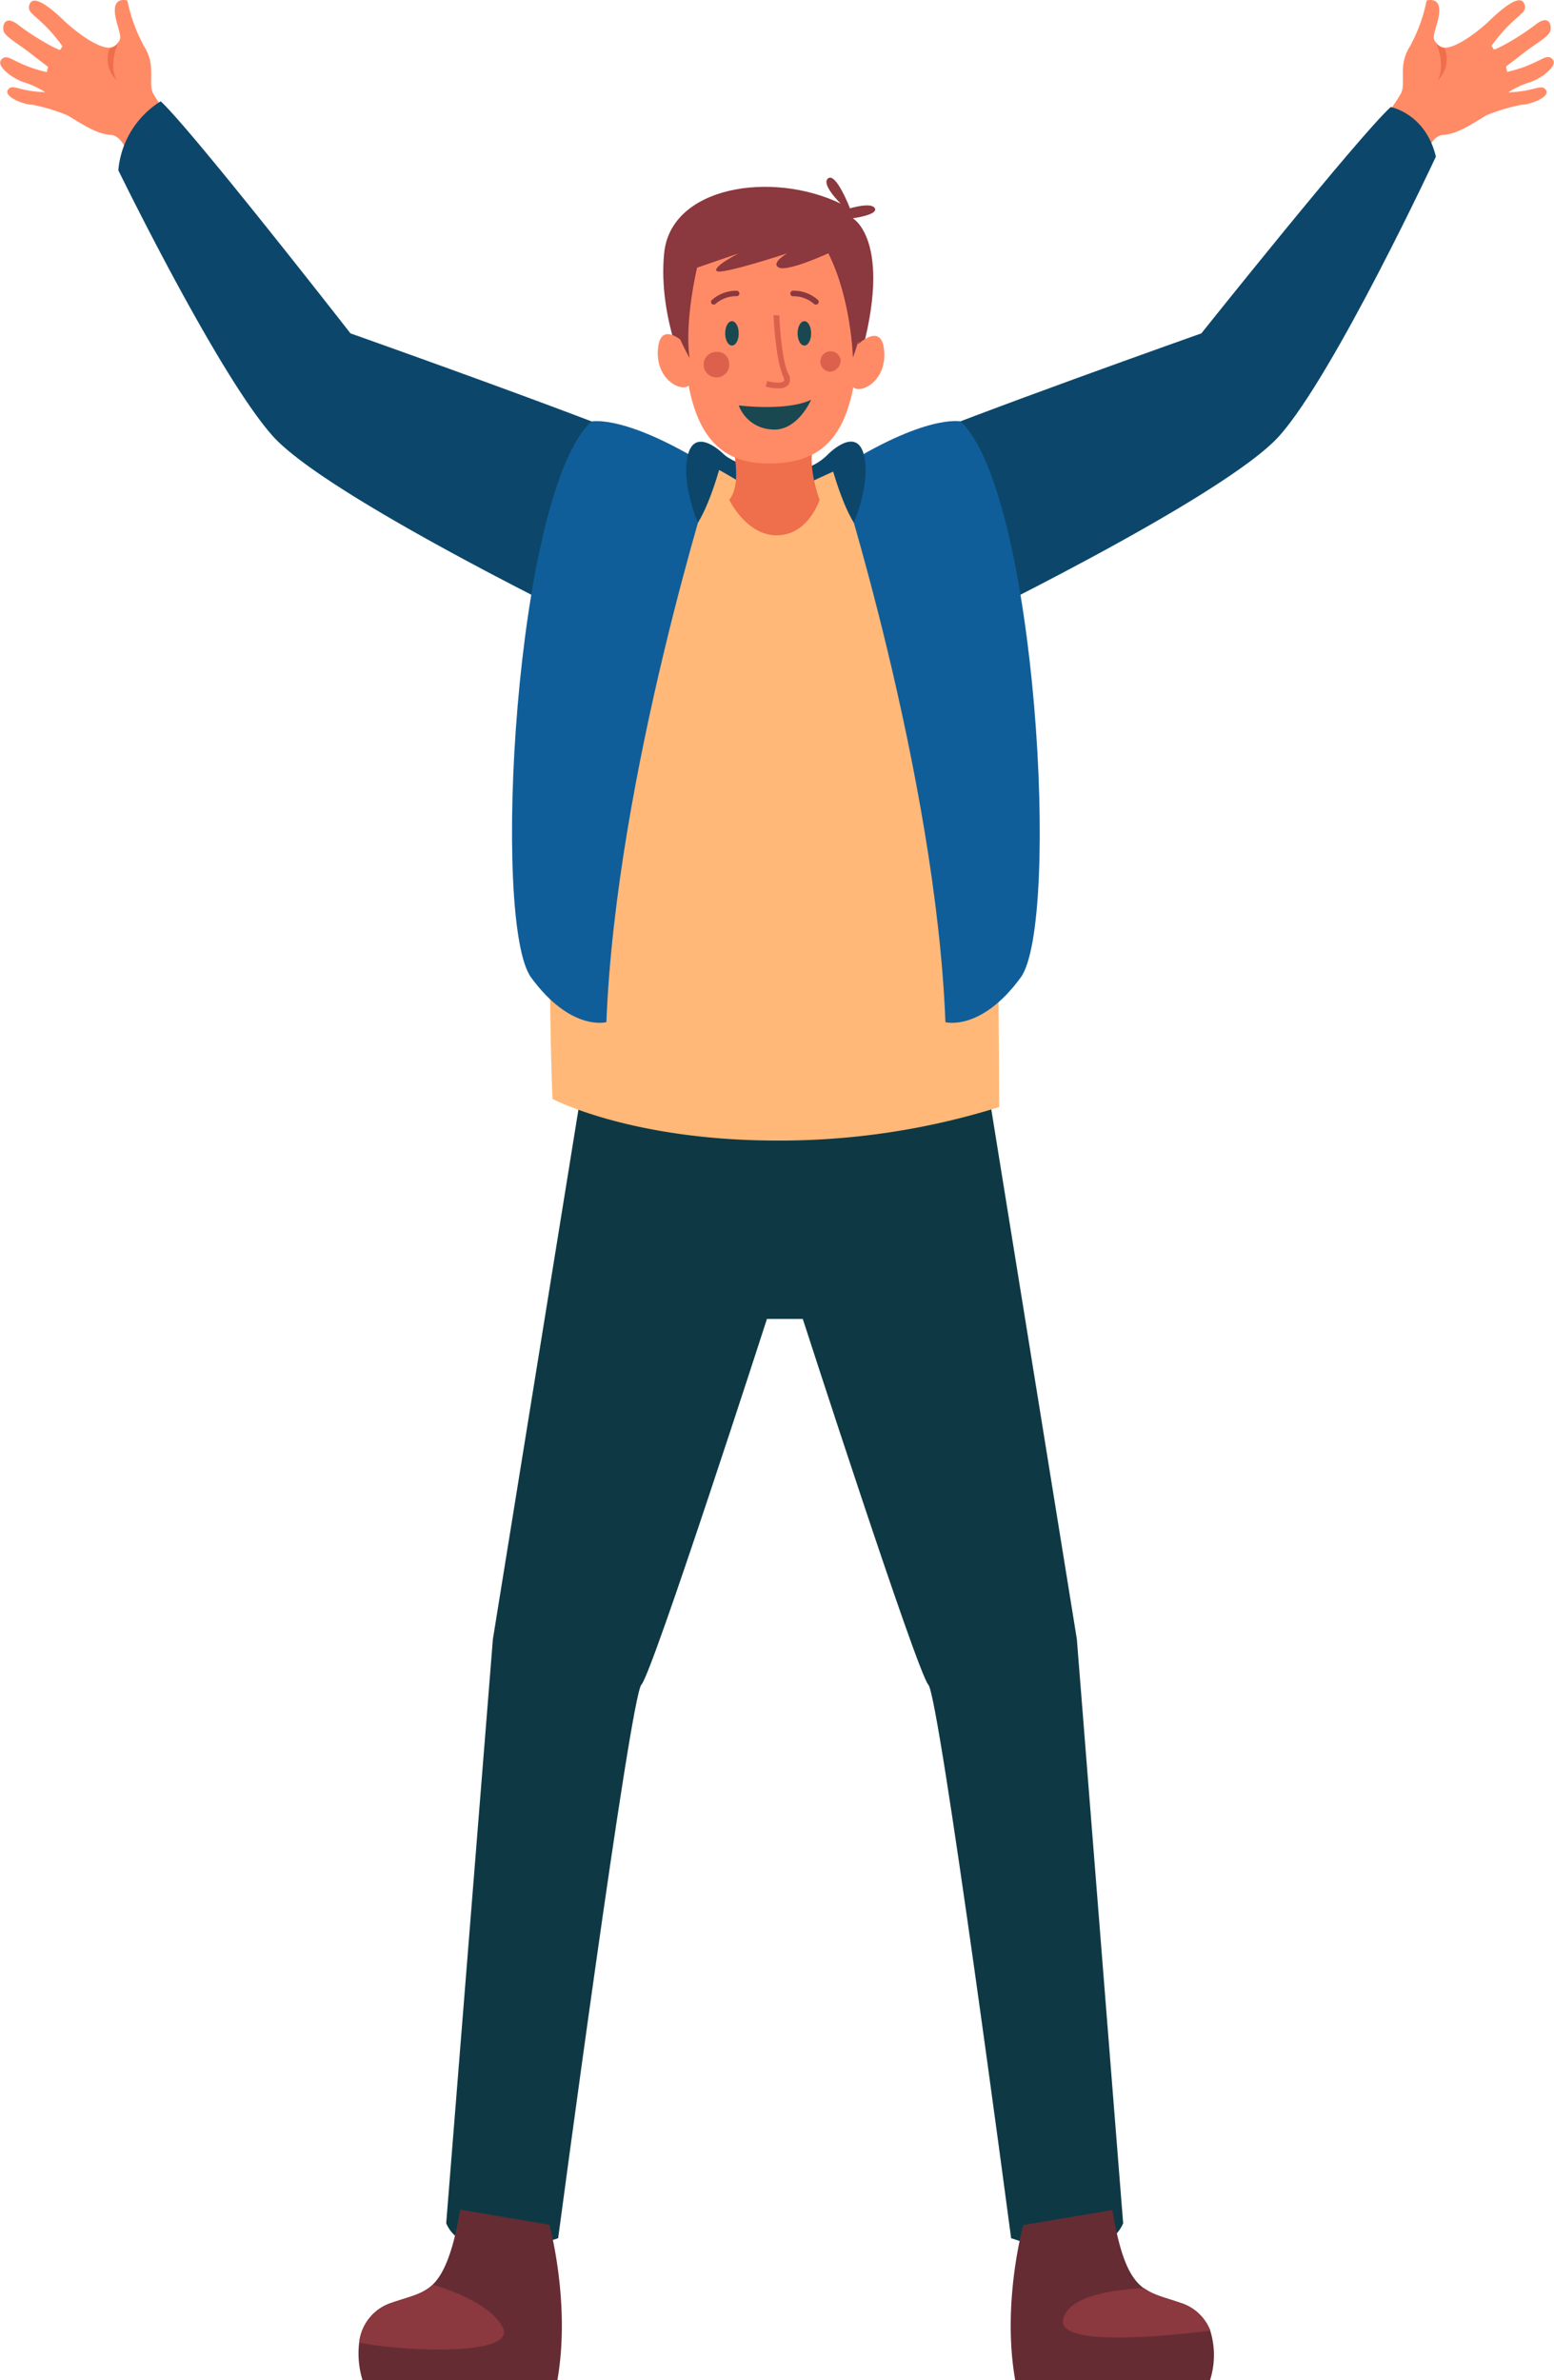 <svg xmlns="http://www.w3.org/2000/svg" viewBox="0 0 206.45 316.21"><defs><style>.cls-1{fill:#ff8b66;}.cls-2{fill:#ef6e4b;}.cls-3{fill:#0e3944;}.cls-4{fill:#0c476b;}.cls-5{fill:#ffb878;}.cls-6{fill:#8b383e;}.cls-7{fill:#db614d;}.cls-8{fill:#1a4850;}.cls-9{fill:#105e99;}.cls-10{fill:#662c33;}</style></defs><g id="Layer_2" data-name="Layer 2"><g id="OBJECTS"><path class="cls-1" d="M4.3,13.92A23.88,23.88,0,0,1,9,15.34c2.58,1.59,4,2.45,5.73,2.59S17.15,21,17.15,21s6.73,1.47,7.11-2.77c0,0-3.76-5.32-4-6-.53-1.43.44-3.58-1.07-6A21.41,21.41,0,0,1,16.92.07s-1.49-.47-1.65,1,.94,3.52.66,4.16a1.33,1.33,0,0,1-.2.35.06.06,0,0,0,0,0,1.64,1.64,0,0,1-1.14.75h-.11C12.79,6.34,9.84,4,8.62,2.85,6.94,1.23,4.5-.86,3.94.55S5.23,1.88,8.3,6.15L8,6.59c.21.32-3-1.3-5.62-3.32C.59,1.88.22,3.53.53,4.25S2.83,6.1,4.1,7.13L6.38,8.88l-.17.7c-4.4-1-5.09-2.62-6-1.7S2,10.66,3.41,11A12.22,12.22,0,0,1,6,12.24c-3.51-.08-4.37-1.2-4.95-.3S3.09,13.9,4.3,13.92Z"/><path class="cls-2" d="M15.5,10.67c-1.07-2,.07-4.72.22-5a1.64,1.64,0,0,1-1.14.75A3.87,3.87,0,0,0,15.5,10.67Z"/><path class="cls-1" d="M202.15,13.92a23.88,23.88,0,0,0-4.72,1.42c-2.58,1.59-4,2.45-5.72,2.59S189.3,21,189.3,21s-6.72,1.47-7.1-2.77c0,0,3.76-5.32,4-6,.53-1.43-.44-3.58,1.07-6A21.41,21.41,0,0,0,189.53.07s1.49-.47,1.66,1-.95,3.52-.67,4.16a1.33,1.33,0,0,0,.2.35.06.06,0,0,1,0,0,1.66,1.66,0,0,0,1.15.75h.1c1.68,0,4.64-2.37,5.85-3.53,1.68-1.62,4.13-3.71,4.68-2.3s-1.29,1.33-4.36,5.6l.31.44c-.2.32,3-1.3,5.62-3.32,1.78-1.39,2.16.26,1.85,1s-2.3,1.85-3.58,2.88l-2.27,1.75.16.7c4.4-1,5.09-2.62,6-1.7S204.44,10.66,203,11a12.22,12.22,0,0,0-2.62,1.26c3.51-.08,4.37-1.2,5-.3S203.37,13.9,202.15,13.92Z"/><path class="cls-2" d="M191,10.67c1.06-2-.08-4.72-.23-5a1.66,1.66,0,0,0,1.15.75A3.89,3.89,0,0,1,191,10.67Z"/><path class="cls-3" d="M143.06,217.77l-12.92-80-25.87,2.89L78.4,137.78l-12.92,80-6.2,77.58s2,6.43,14.87,2c0,0,9.58-72,11.06-73.54s16.68-48.59,16.68-48.59h4.76s15.2,47,16.68,48.59,11,73.54,11,73.54c12.91,4.44,14.88-2,14.88-2Z"/><path class="cls-4" d="M96.12,60.32c1.63,1.59,9.67,4.45,13.92,0l2.88,2.82s-3.29,7.72-9,8S94,64.26,94,64.26Z"/><path class="cls-4" d="M118.89,59.44c9.62-4.14,40.71-15.15,40.71-15.15s20.89-26.18,25.16-30.07c0,0,4.62.84,6,6.59,0,0-13.45,28.82-20.77,37.07S125.6,84,125.6,84Z"/><path class="cls-5" d="M85.21,58.85c2.86-1.81,17.23,7.81,17.23,7.81s18.69-9.93,23.07-8c0,0,4,5.29,5.54,18.89s1.69,69.53,1.69,69.53a97.41,97.41,0,0,1-29.55,4.45C83.82,151.52,73.4,146,73.4,146S69.94,68.51,85.21,58.85Z"/><path class="cls-2" d="M96.88,57.4s2.07,6.51,0,9c0,0,2.15,4.51,6,4.71,4.46.23,6-4.71,6-4.71s-2.36-6.28,0-8.49Z"/><path class="cls-6" d="M91.72,51s-4.36-8.38-3.49-17.34,14.36-11,23.45-6.61c0,0-2.7-2.64-1.64-3.37s2.88,4,2.88,4,2.87-.88,3.31,0S113.29,29,113.29,29s5.87,3.25.38,20.58Z"/><path class="cls-1" d="M91.06,45.68s-3.24-3.24-3.64.55c-.47,4.39,3.52,6.16,4.3,4.76S91.06,45.68,91.06,45.68Z"/><path class="cls-1" d="M113.8,45.91s3.25-3.24,3.65.55c.46,4.39-3.52,6.16-4.3,4.76S113.8,45.91,113.8,45.91Z"/><path class="cls-1" d="M102.09,61.58c-7.2,0-11.27-4.71-11.27-18.82,0-7.28,3.7-11.75,11.77-11.75s11.47,4.47,11.47,11.75C114.06,57.92,109.53,61.58,102.09,61.58Z"/><path class="cls-7" d="M111.68,47.79a1.53,1.53,0,0,1-1.41,1.6,1.36,1.36,0,1,1,1.41-1.6Z"/><path class="cls-7" d="M96.86,48.19a1.7,1.7,0,1,1-1.58-1.44A1.53,1.53,0,0,1,96.86,48.19Z"/><path class="cls-6" d="M108.38,40.47a.38.38,0,0,1-.26-.11,4.12,4.12,0,0,0-2.77-1A.35.35,0,0,1,105,39a.37.37,0,0,1,.35-.38,4.84,4.84,0,0,1,3.31,1.23.36.36,0,0,1,0,.51A.35.35,0,0,1,108.38,40.47Z"/><path class="cls-6" d="M94.82,40.47a.35.35,0,0,1-.25-.1.35.35,0,0,1,0-.51,4.81,4.81,0,0,1,3.31-1.23.37.37,0,0,1,.35.38.36.36,0,0,1-.37.34,4.17,4.17,0,0,0-2.77,1A.38.38,0,0,1,94.82,40.47Z"/><path class="cls-8" d="M107.76,44.29c0,.9-.4,1.62-.9,1.62s-.9-.72-.9-1.62.4-1.62.9-1.62S107.76,43.4,107.76,44.29Z"/><path class="cls-8" d="M98.14,44.29c0,.9-.4,1.62-.9,1.62s-.9-.72-.9-1.62.4-1.62.9-1.62S98.14,43.4,98.14,44.29Z"/><path class="cls-8" d="M98.14,53.86s6.35.82,9.62-.75c0,0-1.85,4.33-5.32,3.94A4.93,4.93,0,0,1,98.14,53.86Z"/><path class="cls-6" d="M113.31,47.51s-.22-7.84-3.27-13.86c0,0-5.38,2.49-6.56,1.9s1.12-1.9,1.12-1.9S95.73,36.58,95.2,36s2.94-2.34,2.94-2.34l-5.53,1.9s-1.7,7.05-1,12c0,0-2.37-4.1-2.67-6.93s1-10.9,9.28-11.49,13,1.31,15.07,5.13S115.09,42.75,113.31,47.51Z"/><path class="cls-7" d="M103.35,51.6a6.71,6.71,0,0,1-1.63-.24l.2-.74c.76.21,2,.34,2.21,0,.08-.11.05-.35-.1-.67-1-2.22-1.26-7.83-1.27-8.06l.77,0s.21,5.69,1.19,7.76a1.32,1.32,0,0,1,0,1.49A1.75,1.75,0,0,1,103.35,51.6Z"/><path class="cls-9" d="M111.32,62.38s13,40.48,14.28,73.42c0,0,4.71,1.29,10-5.93s2.14-64.37-8-73.89C127.6,56,123,54.93,111.32,62.38Z"/><path class="cls-4" d="M113.44,69.46s2.34-5.43,1.3-9.14-4.7,0-4.7,0S111.52,66.4,113.44,69.46Z"/><path class="cls-4" d="M87.27,59.44C77.65,55.3,46.56,44.29,46.56,44.29s-21-26.94-25.21-30.83a12,12,0,0,0-5.63,9.16s13.16,27,20.47,35.26S80.56,84,80.56,84Z"/><path class="cls-9" d="M94.84,62.38s-13,40.48-14.28,73.42c0,0-4.71,1.29-10-5.93S68.4,65.5,78.56,56C78.56,56,83.16,54.93,94.84,62.38Z"/><path class="cls-4" d="M92.71,69.46S90.38,64,91.42,60.32s4.7,0,4.7,0S94.64,66.4,92.71,69.46Z"/><path class="cls-10" d="M160.76,316.21H134.87c-1.81-10.29,1.08-20.59,1.08-20.59l11.83-2c1.08,6.5,2.38,9.07,4.18,10.39h0c1.31.95,2.88,1.26,4.83,1.94a6.23,6.23,0,0,1,4,3.72A11,11,0,0,1,160.76,316.21Z"/><path class="cls-6" d="M160.8,309.64c-6.39.8-20.41,2.16-19.55-1.53C142,305,147.87,304.19,152,304h0c1.31.95,2.88,1.26,4.83,1.94A6.23,6.23,0,0,1,160.8,309.64Z"/><path class="cls-10" d="M74.05,316.21H48.16a12,12,0,0,1-.44-5,6.27,6.27,0,0,1,4.41-5.31c2.24-.78,4-1.07,5.37-2.39s2.67-4.1,3.64-9.94l11.84,2S75.85,305.92,74.05,316.21Z"/><path class="cls-6" d="M47.72,311.23a6.27,6.27,0,0,1,4.41-5.31c2.24-.78,4-1.07,5.37-2.39,3.27,1,7.86,2.87,9.28,5.68C68.76,313.06,53.62,312.45,47.72,311.23Z"/></g></g></svg>